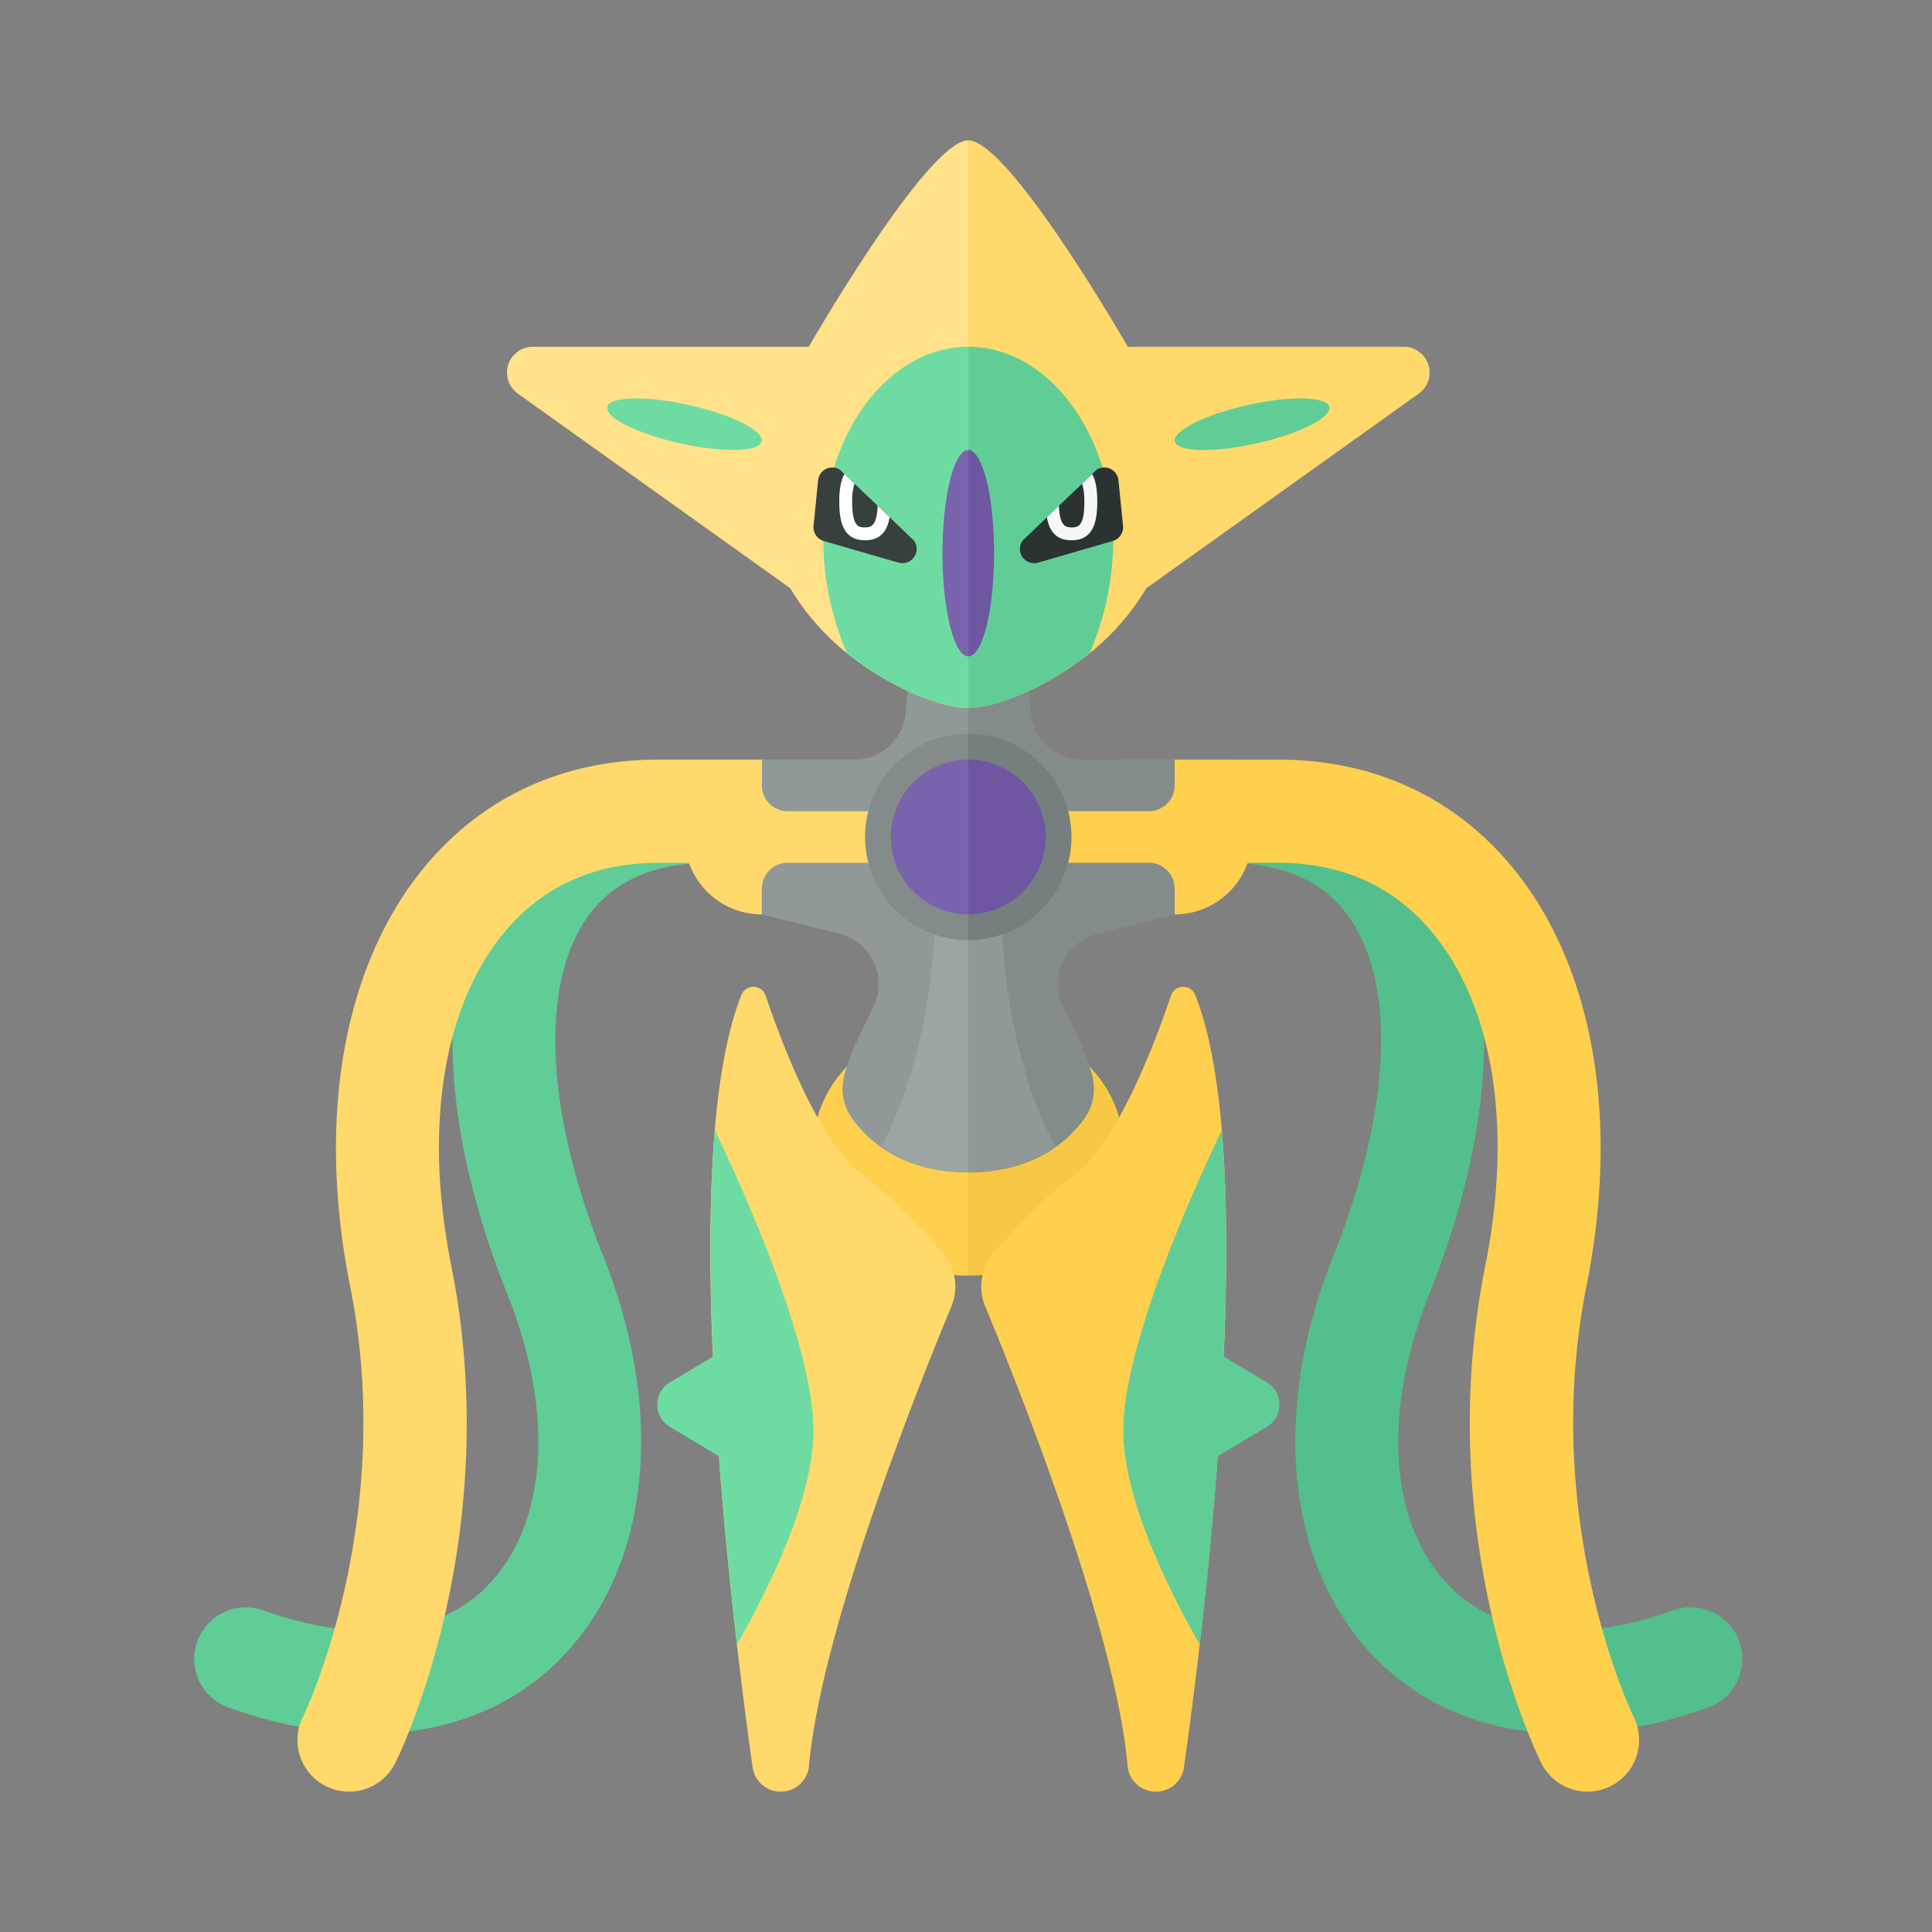 <svg xmlns="http://www.w3.org/2000/svg" width="100%" height="100%" viewBox="-2.72 -2.72 37.44 37.44"><rect x="-2.72" y="-2.72" width="37.44" height="37.44" fill="#808080" stroke="none"/><path fill="#FFD04D" d="M16.044 17c-1.657 0-3 1.119-3 2.5s1.343 2.5 3 2.5v-5z"/><path fill="#F7C845" d="M19.044 19.5c0-1.381-1.343-2.5-3-2.5v5c1.657 0 3-1.119 3-2.5z"/><path fill="#53BF8C" d="M27.648 30.877c-1.493 0-2.793-.507-3.747-1.499-1.692-1.76-1.994-4.73-.786-7.75 1.107-2.768 1.233-5.211.337-6.535-.49-.725-1.301-1.093-2.408-1.093h-3a1 1 0 010-2h3c2.256 0 3.456 1.072 4.065 1.972 1.288 1.902 1.238 4.963-.136 8.399-.913 2.28-.771 4.434.371 5.621.945.981 2.495 1.159 4.366.494a1 1 0 11.669 1.885c-.954.339-1.874.506-2.731.506z"/><path fill="#FFD04D" d="M28.044 32a.999.999 0 01-.894-.552c-.088-.176-2.141-4.368-1.086-9.644.531-2.657.164-5.002-1.01-6.433-.745-.91-1.758-1.371-3.01-1.371h-3a1 1 0 010-2h3c1.853 0 3.429.727 4.557 2.103 1.554 1.896 2.073 4.846 1.424 8.093-.916 4.579.896 8.321.915 8.358A1.002 1.002 0 0128.044 32z"/><path fill="#60CD96" d="M4.44 30.877c-.856 0-1.776-.167-2.73-.506a1 1 0 01.669-1.885c1.872.665 3.422.489 4.366-.494 1.141-1.187 1.283-3.34.371-5.621-1.374-3.436-1.424-6.498-.136-8.399.609-.9 1.809-1.972 4.064-1.972h3a1 1 0 010 2h-3c-1.107 0-1.917.368-2.409 1.093-.896 1.324-.77 3.767.337 6.535 1.208 3.02.906 5.989-.786 7.75-.952.991-2.252 1.499-3.746 1.499z"/><path fill="#FFD96C" d="M4.043 32a1 1 0 01-.893-1.447c.018-.035 1.83-3.777.914-8.356-.649-3.248-.13-6.197 1.424-8.093C6.616 12.727 8.191 12 10.044 12h3a1 1 0 010 2h-3c-1.251 0-2.264.461-3.01 1.371-1.173 1.431-1.541 3.776-1.01 6.433 1.055 5.276-.998 9.468-1.086 9.644a.997.997 0 01-.895.552z"/><path fill="#909997" d="M16.044 10h-1.149c0 .422-.029.807-.074 1.154a.99.99 0 01-.99.846h-1.787v3l1.506.376c.515.129.846.656.738 1.176-.071.339-.463.861-.648 1.576a.993.993 0 00.159.836c.321.441.985 1.036 2.245 1.036V10z"/><path fill="#838C8A" d="M18.288 18.964a.986.986 0 00.159-.836c-.185-.714-.577-1.237-.648-1.576a1.011 1.011 0 01.738-1.176L20.044 15v-3h-1.787a.988.988 0 01-.989-.846A8.969 8.969 0 0117.194 10h-1.149v10c1.259 0 1.924-.595 2.243-1.036z"/><path fill="#9DA5A4" d="M14.359 19.494c.383.275.911.506 1.685.506v-5.5h-.64c.001 0 .117 2.831-1.045 4.994z"/><path fill="#909997" d="M16.684 14.5h-.64V20c.774 0 1.303-.231 1.686-.506-1.162-2.163-1.046-4.994-1.046-4.994z"/><path fill="#FFD04D" d="M20.044 12.5V12a1.5 1.5 0 010 3v-.5a.5.5 0 00-.5-.5h-2.5v-1h2.5a.5.5 0 00.5-.5z"/><path fill="#757F7E" d="M18.044 13.5a2 2 0 00-2-2v4a2 2 0 002-2z"/><path fill="#6E57A0" d="M17.544 13.5a1.5 1.5 0 00-1.5-1.5v3a1.5 1.5 0 001.5-1.5z"/><path fill="#FFD96C" d="M12.044 12.5V12a1.5 1.5 0 000 3v-.5a.5.5 0 01.5-.5h2.5v-1h-2.5a.5.5 0 01-.5-.5z"/><path fill="#838C8A" d="M14.044 13.5a2 2 0 002 2v-4a2 2 0 00-2 2z"/><path fill="#7A63AD" d="M14.544 13.5a1.5 1.5 0 001.5 1.5v-3a1.5 1.5 0 00-1.5 1.5z"/><path fill="#FFD04D" d="M16.371 22.593c.681 1.643 2.532 6.302 2.761 8.913a.547.547 0 00.547.494h.001c.274 0 .506-.2.544-.471.314-2.217 1.542-11.635.218-14.967a.25.25 0 00-.47.011c-.318.942-1.016 2.777-1.817 3.427-.897.728-1.042.934-1.594 1.533-.263.287-.339.7-.19 1.06z"/><path fill="#FFD96C" d="M15.718 22.593c-.681 1.643-2.532 6.302-2.761 8.913a.547.547 0 01-.547.494h-.001a.548.548 0 01-.544-.471c-.314-2.217-1.542-11.635-.218-14.967a.25.25 0 01.47.011c.318.942 1.016 2.777 1.817 3.427.897.728 1.042.934 1.594 1.533.263.287.339.7.19 1.06z"/><path fill="#6EDCA2" d="M13.044 25c0-1.745-1.522-5.011-1.91-5.816-.112 1.316-.102 2.847-.034 4.383l-.841.504a.5.5 0 000 .857l.953.572c.098 1.329.227 2.595.349 3.65.592-1.036 1.483-2.814 1.483-4.15z"/><path fill="#60CD96" d="M19.048 25c0-1.745 1.522-5.011 1.91-5.816.112 1.316.102 2.847.034 4.383l.841.504a.5.5 0 010 .857l-.953.572a89.416 89.416 0 01-.349 3.65c-.592-1.036-1.483-2.814-1.483-4.15z"/><path fill="#FFE28A" d="M12.953 4H7.605a.5.5 0 00-.291.907l5.279 3.771c.295.495.678.921 1.099 1.26.87.7 1.857 1.063 2.353 1.063V0c-.793 0-3.092 4-3.092 4z"/><path fill="#6EDCA2" d="M16.044 4c-1.552 0-2.81 1.698-2.81 3.754 0 .748.17 1.511.457 2.183.87.7 1.857 1.063 2.353 1.063V4z"/><path fill="#FFD96C" d="M19.136 4h5.348a.5.5 0 01.291.907l-5.279 3.771a4.754 4.754 0 01-1.099 1.26C17.528 10.637 16.54 11 16.044 11V0c.793 0 3.092 4 3.092 4z"/><path fill="#60CD96" d="M16.044 4v7c.496 0 1.483-.363 2.353-1.063a5.648 5.648 0 00.457-2.183c0-2.056-1.258-3.754-2.81-3.754z"/><path fill="#373F3F" d="M14.99 7.754l-1.431-1.371a.277.277 0 00-.425.204l-.088.884a.276.276 0 00.198.293l1.447.419c.252.072.455-.217.299-.429z"/><ellipse cx="10.544" cy="5.5" fill="#6EDCA2" rx=".381" ry="1.534" transform="rotate(-77.42 10.544 5.5)"/><path fill="#FFF" d="M13.644 6.465c-.076.136-.1.325-.1.535 0 .414.086.75.5.75.305 0 .431-.184.476-.446l-.876-.839z"/><path fill="#373F3F" d="M13.84 6.653a1.013 1.013 0 00-.046.347c0 .5.133.5.25.5.109 0 .227-.017.244-.418l-.448-.429z"/><path fill="#2B3332" d="M17.099 7.754l1.431-1.371a.277.277 0 01.425.204l.088.884a.276.276 0 01-.198.293l-1.447.419a.276.276 0 01-.299-.429z"/><path fill="#F7F7F7" d="M18.445 6.465c.076.136.099.325.099.535 0 .414-.086.75-.5.75-.305 0-.431-.184-.476-.446l.877-.839z"/><path fill="#2B3332" d="M18.249 6.653c.026.074.045.173.045.347 0 .5-.133.5-.25.5-.109 0-.227-.017-.244-.418l.449-.429z"/><ellipse cx="21.544" cy="5.5" fill="#60CD96" rx="1.534" ry=".381" transform="rotate(-12.578 21.55 5.5)"/><path fill="#7A63AD" d="M16.044 6c-.276 0-.5.895-.5 2s.224 2 .5 2V6z"/><path fill="#6E57A0" d="M16.544 8c0-1.105-.224-2-.5-2v4c.277 0 .5-.895.5-2z"/></svg>